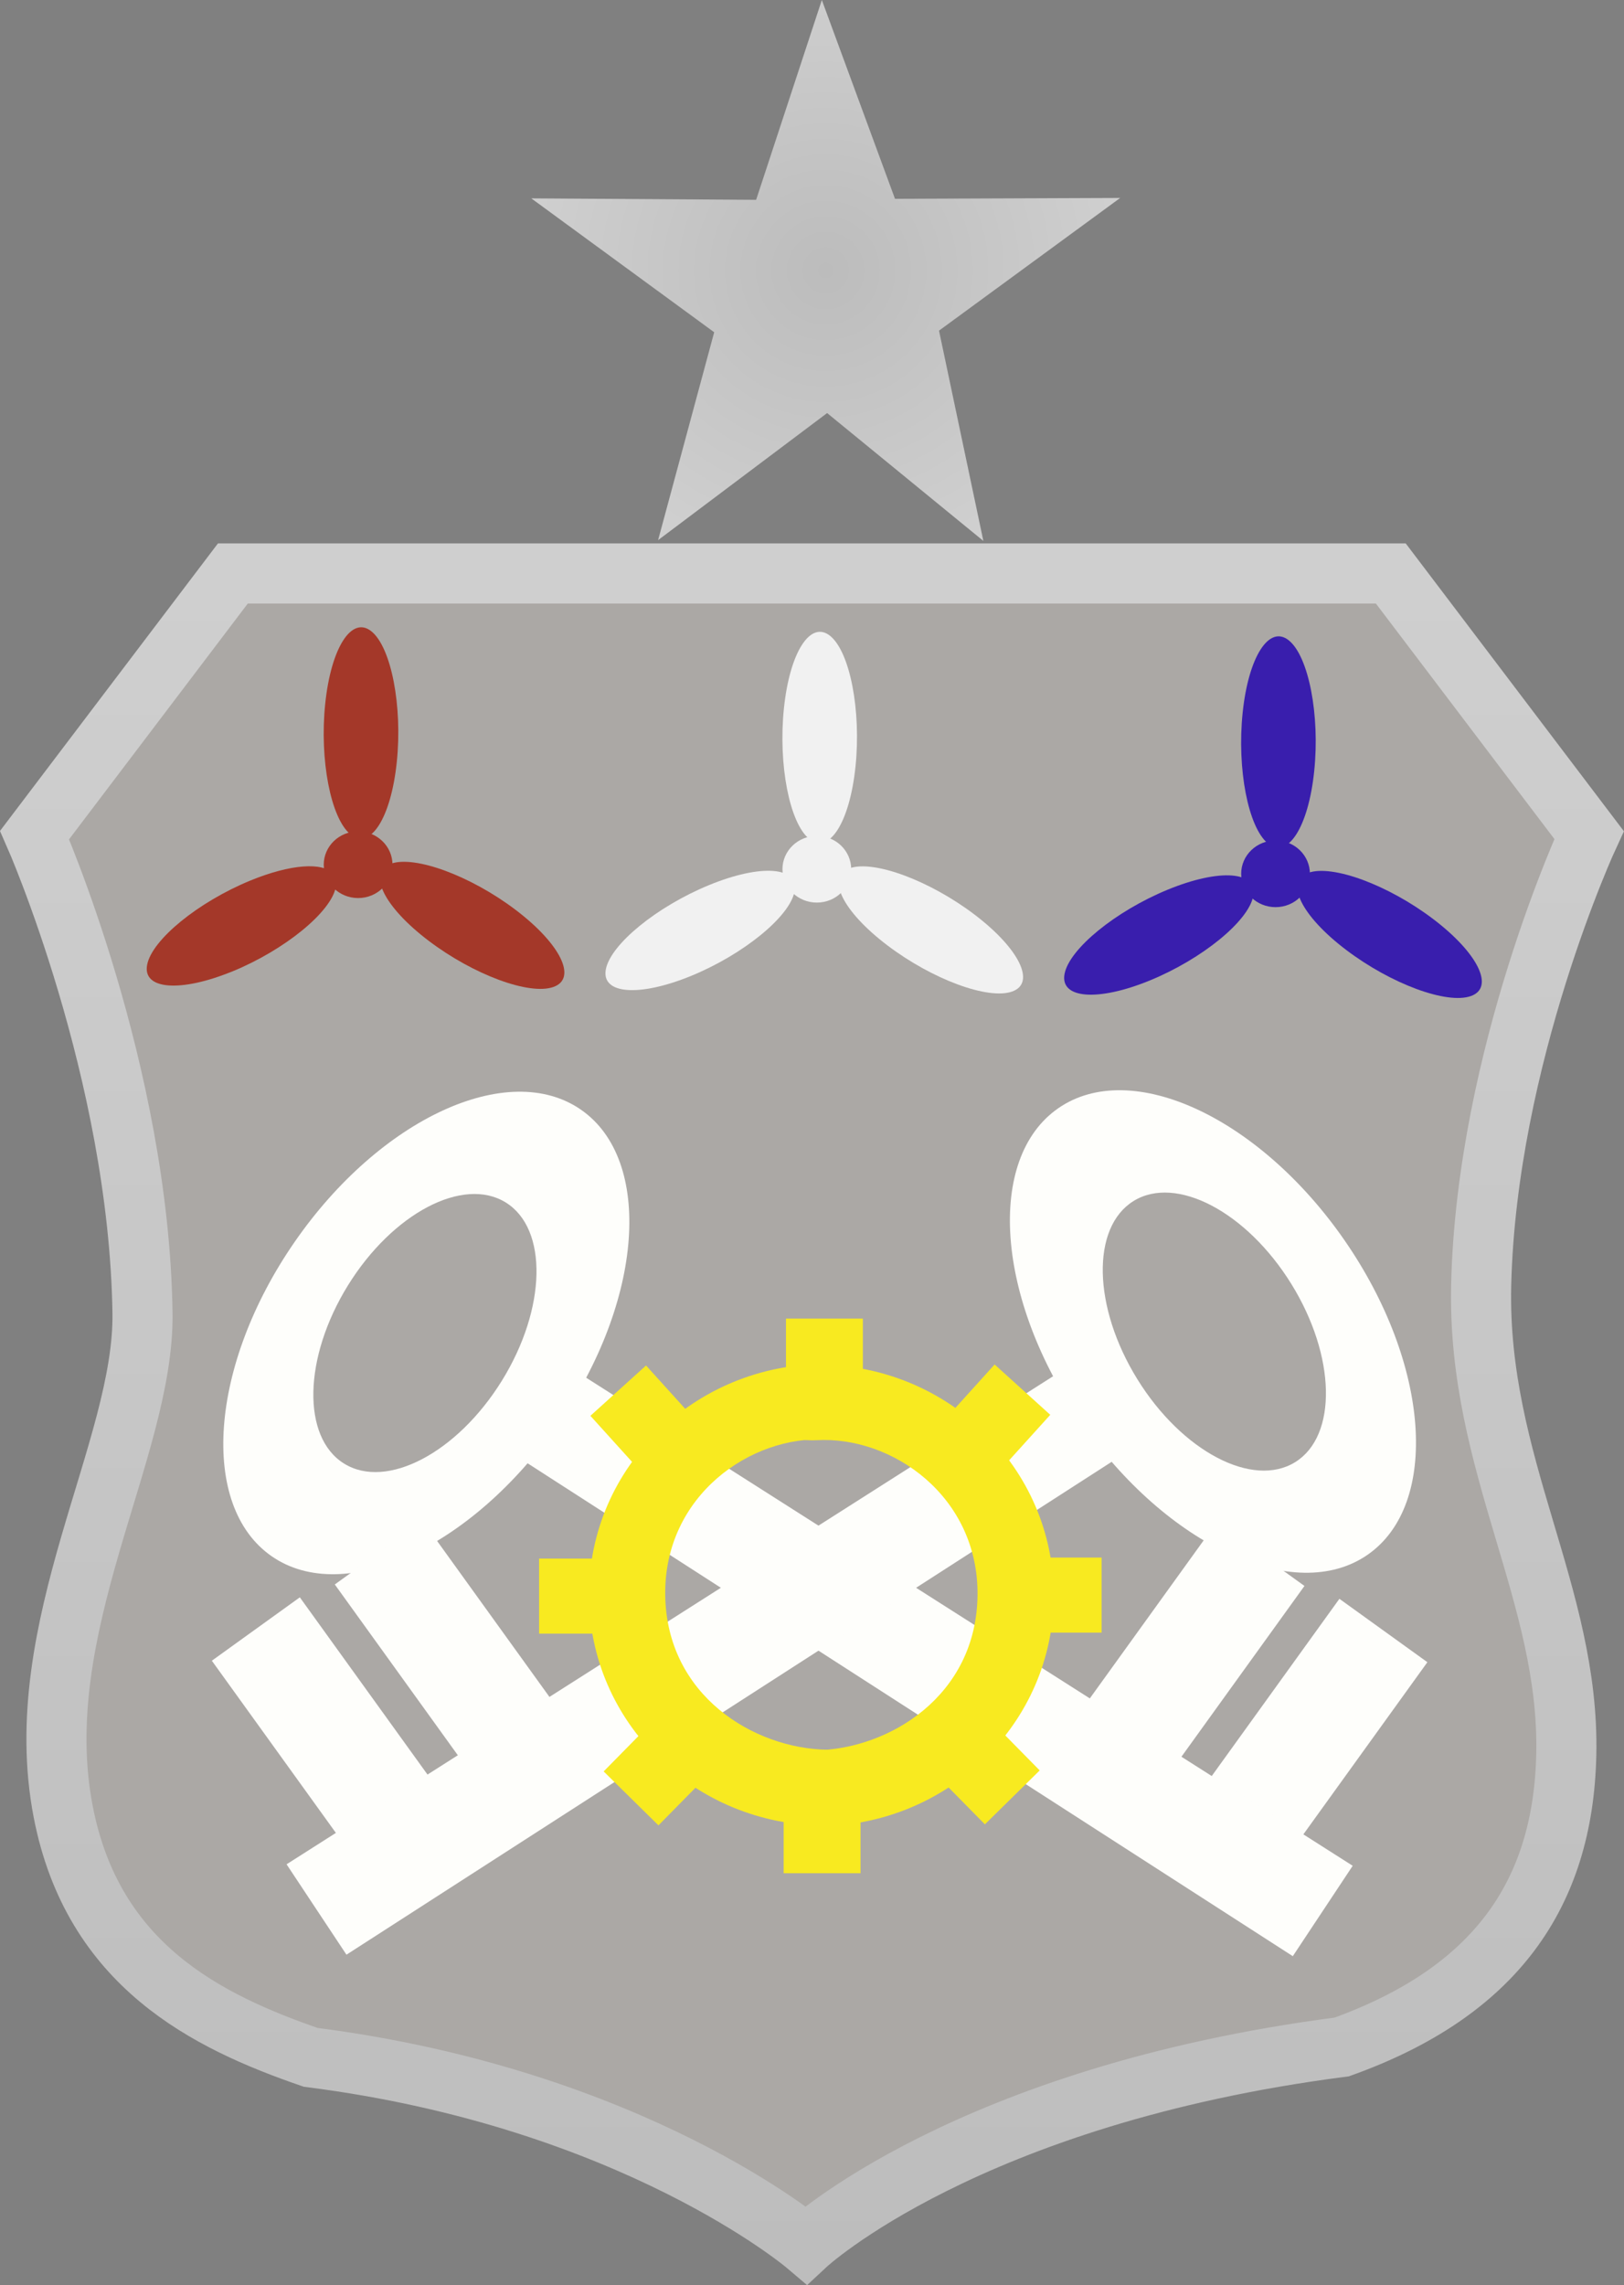<svg version="1.1" xmlns="http://www.w3.org/2000/svg" xmlns:xlink="http://www.w3.org/1999/xlink" width="40.537" height="57.03" viewBox="0,0,40.537,57.03"><rect x="0" y="0" width="40.537" height="57.03" fill="#808080" stroke="none"/><defs><linearGradient x1="240" y1="166.801" x2="240" y2="211.438" gradientUnits="userSpaceOnUse" id="color-1"><stop offset="0" stop-color="#cfcfcf"/><stop offset="1" stop-color="#bcbcbc"/></linearGradient><radialGradient cx="240.346" cy="159.239" r="7.35" gradientUnits="userSpaceOnUse" id="color-2"><stop offset="0" stop-color="#bcbcbc"/><stop offset="1" stop-color="#cfcfcf"/></radialGradient></defs><g transform="translate(-219.735,-152.489)"><g data-paper-data="{&quot;isPaintingLayer&quot;:true}" fill-rule="nonzero" stroke-linecap="butt" stroke-linejoin="miter" stroke-miterlimit="10" stroke-dasharray="" stroke-dashoffset="0" style="mix-blend-mode: normal"><path d="M258.831,196.292c-0.081,3.478 -1.774,5.908 -5.605,7.284c-9.364,1.211 -13.368,4.94 -13.368,4.94c0,0 -4.306,-3.657 -12.367,-4.681c-2.588,-0.893 -5.435,-2.292 -6.178,-6.129c-0.889,-4.595 2.029,-9.044 1.979,-12.446c-0.088,-6.03 -2.693,-11.931 -2.693,-11.931l4.949,-6.528h28.903l4.949,6.528c0,0 -2.56,5.514 -2.693,11.233c-0.104,4.486 2.218,7.716 2.124,11.73z" data-paper-data="{&quot;index&quot;:null}" fill="#aba8a5" stroke="url(#color-1)" stroke-width="1.5"/><path d="M240.381,162.798l-4.219,3.171l1.4,-5.188l-4.565,-3.341l5.612,0.036l1.64,-4.987l1.826,4.962l5.622,-0.022l-4.523,3.312l1.107,5.248z" fill="url(#color-2)" stroke="none" stroke-width="2.576"/><g stroke="none" stroke-width="0"><g fill="#a43829"><path d="M225.543,176.729c-1.301,0.535 -2.257,0.462 -2.135,-0.163c0.121,-0.625 1.274,-1.565 2.574,-2.1c1.012,-0.416 1.816,-0.464 2.065,-0.17c0.071,0.084 0.097,0.195 0.07,0.334c-0.121,0.625 -1.274,1.565 -2.574,2.1z"/><path d="M227.853,170.051c0.145,-1.399 0.663,-2.206 1.156,-1.803c0.493,0.403 0.775,1.863 0.63,3.262c-0.145,1.399 -0.663,2.206 -1.156,1.803c-0.493,-0.403 -0.775,-1.863 -0.63,-3.262z"/><path d="M232.607,175.198c1.121,0.85 1.542,1.711 0.942,1.923c-0.6,0.213 -1.995,-0.304 -3.115,-1.153c-1.121,-0.85 -1.543,-1.711 -0.942,-1.923c0.6,-0.213 1.995,0.304 3.115,1.153z"/><path d="M229.532,174.07c0,0.46 -0.384,0.832 -0.858,0.832c-0.474,0 -0.858,-0.373 -0.858,-0.832c0,-0.46 0.384,-0.832 0.858,-0.832c0.474,0 0.858,0.373 0.858,0.832z"/></g><g fill="#f1f1f1"><path d="M236.993,176.842c-1.301,0.535 -2.257,0.462 -2.135,-0.163c0.121,-0.625 1.274,-1.565 2.574,-2.1c1.301,-0.535 2.257,-0.462 2.135,0.163c-0.121,0.625 -1.274,1.565 -2.574,2.1z"/><path d="M239.303,170.164c0.145,-1.399 0.663,-2.206 1.156,-1.803c0.493,0.403 0.775,1.863 0.63,3.262c-0.145,1.399 -0.663,2.206 -1.156,1.803c-0.493,-0.403 -0.775,-1.863 -0.63,-3.262z"/><path d="M244.057,175.312c1.121,0.85 1.542,1.711 0.942,1.923c-0.6,0.213 -1.995,-0.304 -3.115,-1.153c-1.121,-0.85 -1.543,-1.711 -0.942,-1.923c0.6,-0.213 1.995,0.304 3.115,1.153z"/><path d="M240.982,174.183c0,0.46 -0.384,0.832 -0.858,0.832c-0.474,0 -0.858,-0.373 -0.858,-0.832c0,-0.46 0.384,-0.832 0.858,-0.832c0.474,0 0.858,0.372 0.858,0.832z"/></g><g fill="#391ead"><path d="M248.443,176.956c-1.301,0.535 -2.257,0.462 -2.135,-0.163c0.121,-0.625 1.274,-1.565 2.574,-2.1c1.301,-0.535 2.257,-0.462 2.135,0.163c-0.121,0.625 -1.274,1.565 -2.574,2.1z"/><path d="M250.753,170.277c0.145,-1.399 0.663,-2.206 1.156,-1.803c0.493,0.403 0.775,1.863 0.63,3.262c-0.145,1.399 -0.663,2.206 -1.156,1.803c-0.493,-0.403 -0.775,-1.863 -0.63,-3.262z"/><path d="M255.508,175.425c1.121,0.85 1.542,1.711 0.942,1.923c-0.6,0.213 -1.995,-0.304 -3.115,-1.153c-1.121,-0.85 -1.543,-1.711 -0.942,-1.923c0.6,-0.213 1.995,0.304 3.115,1.153z"/><path d="M252.432,174.297c0,0.46 -0.384,0.832 -0.858,0.832c-0.474,0 -0.858,-0.373 -0.858,-0.832c0,-0.46 0.384,-0.832 0.858,-0.832c0.474,0 0.858,0.372 0.858,0.832z"/></g></g><g stroke="none"><path d="M234.235,180.183c1.814,1.256 1.558,4.77 -0.573,7.848c-2.131,3.078 -5.329,4.555 -7.144,3.299c-1.814,-1.256 -1.558,-4.77 0.573,-7.848c2.131,-3.078 5.329,-4.555 7.144,-3.299z" fill="#fefefb" stroke-width="NaN"/><path d="M249.967,196.834l3.201,-4.443l2.196,1.582l-3.201,4.443z" data-paper-data="{&quot;index&quot;:null}" fill="#fefefb" stroke-width="0"/><path d="M246.899,194.931l3.201,-4.443l2.196,1.582l-3.201,4.443z" data-paper-data="{&quot;index&quot;:null}" fill="#fefefb" stroke-width="0"/><path d="M234.019,186.652l19.481,12.402l-1.495,2.256l-19.355,-12.465z" data-paper-data="{&quot;index&quot;:null}" fill="#fefefb" stroke-width="0"/><path d="M232.358,182.499c1.061,0.656 1.018,2.648 -0.095,4.448c-1.114,1.8 -2.877,2.727 -3.938,2.07c-1.061,-0.656 -1.018,-2.648 0.095,-4.448c1.114,-1.8 2.877,-2.727 3.938,-2.07z" data-paper-data="{&quot;index&quot;:null}" fill="#aba8a5" stroke-width="NaN"/></g><g data-paper-data="{&quot;index&quot;:null}" stroke="none"><path d="M253.297,183.445c2.131,3.078 2.388,6.592 0.573,7.848c-1.814,1.256 -5.013,-0.221 -7.144,-3.299c-2.131,-3.078 -2.388,-6.592 -0.573,-7.848c1.814,-1.256 5.013,0.221 7.144,3.299z" fill="#fefefb" stroke-width="NaN"/><path d="M228.224,198.379l-3.201,-4.443l2.196,-1.582l3.201,4.443z" data-paper-data="{&quot;index&quot;:null}" fill="#fefefb" stroke-width="0"/><path d="M231.293,196.476l-3.201,-4.443l2.196,-1.582l3.201,4.443z" data-paper-data="{&quot;index&quot;:null}" fill="#fefefb" stroke-width="0"/><path d="M247.738,188.808l-19.355,12.465l-1.495,-2.256l19.481,-12.402z" data-paper-data="{&quot;index&quot;:null}" fill="#fefefb" stroke-width="0"/><path d="M251.968,184.533c1.114,1.8 1.156,3.791 0.095,4.448c-1.061,0.656 -2.824,-0.27 -3.938,-2.07c-1.114,-1.8 -1.156,-3.791 -0.095,-4.448c1.061,-0.656 2.824,0.27 3.938,2.07z" data-paper-data="{&quot;index&quot;:null}" fill="#aba8a5" stroke-width="NaN"/></g><g fill="#f8ea20" stroke="none" stroke-width="0"><path d="M236.34,192.291c0.029,2.514 2.216,3.845 4.061,3.867c0.843,0.54 1.176,1.892 -0.078,1.892c-3.25,0 -5.885,-2.578 -5.885,-5.759c0,-3.18 2.635,-5.759 5.885,-5.759c1.601,0 1.627,1.98 0.038,1.885c-1.886,-0.112 -4.05,1.401 -4.021,3.873z"/><path d="M233.191,193.26v-1.873h1.919v1.873z"/><path d="M239.354,187.271v-1.873h1.919v1.873z"/><path d="M234.803,196.699l1.314,-1.335l1.368,1.346l-1.314,1.335z"/><path d="M234.472,187.824l1.389,-1.256l1.287,1.423l-1.389,1.256z"/><path d="M245.313,193.235v-1.873h1.919v1.873z" data-paper-data="{&quot;index&quot;:null}"/><path d="M239.296,199.24v-1.873h1.919v1.873z" data-paper-data="{&quot;index&quot;:null}"/><path d="M244.319,198.02l-1.314,-1.335l1.368,-1.346l1.314,1.335z" data-paper-data="{&quot;index&quot;:null}"/><path d="M244.664,189.222l-1.389,-1.256l1.287,-1.423l1.389,1.256z" data-paper-data="{&quot;index&quot;:null}"/><path d="M240.114,188.432c-1.589,0.094 -1.563,-1.885 0.038,-1.885c3.25,0 5.885,2.578 5.885,5.759c0,3.18 -2.635,5.759 -5.885,5.759c-1.254,0 -0.921,-1.352 -0.078,-1.892c1.845,-0.023 4.032,-1.353 4.061,-3.867c0.029,-2.472 -2.135,-3.985 -4.021,-3.873z" data-paper-data="{&quot;index&quot;:null}"/></g></g></g></svg>